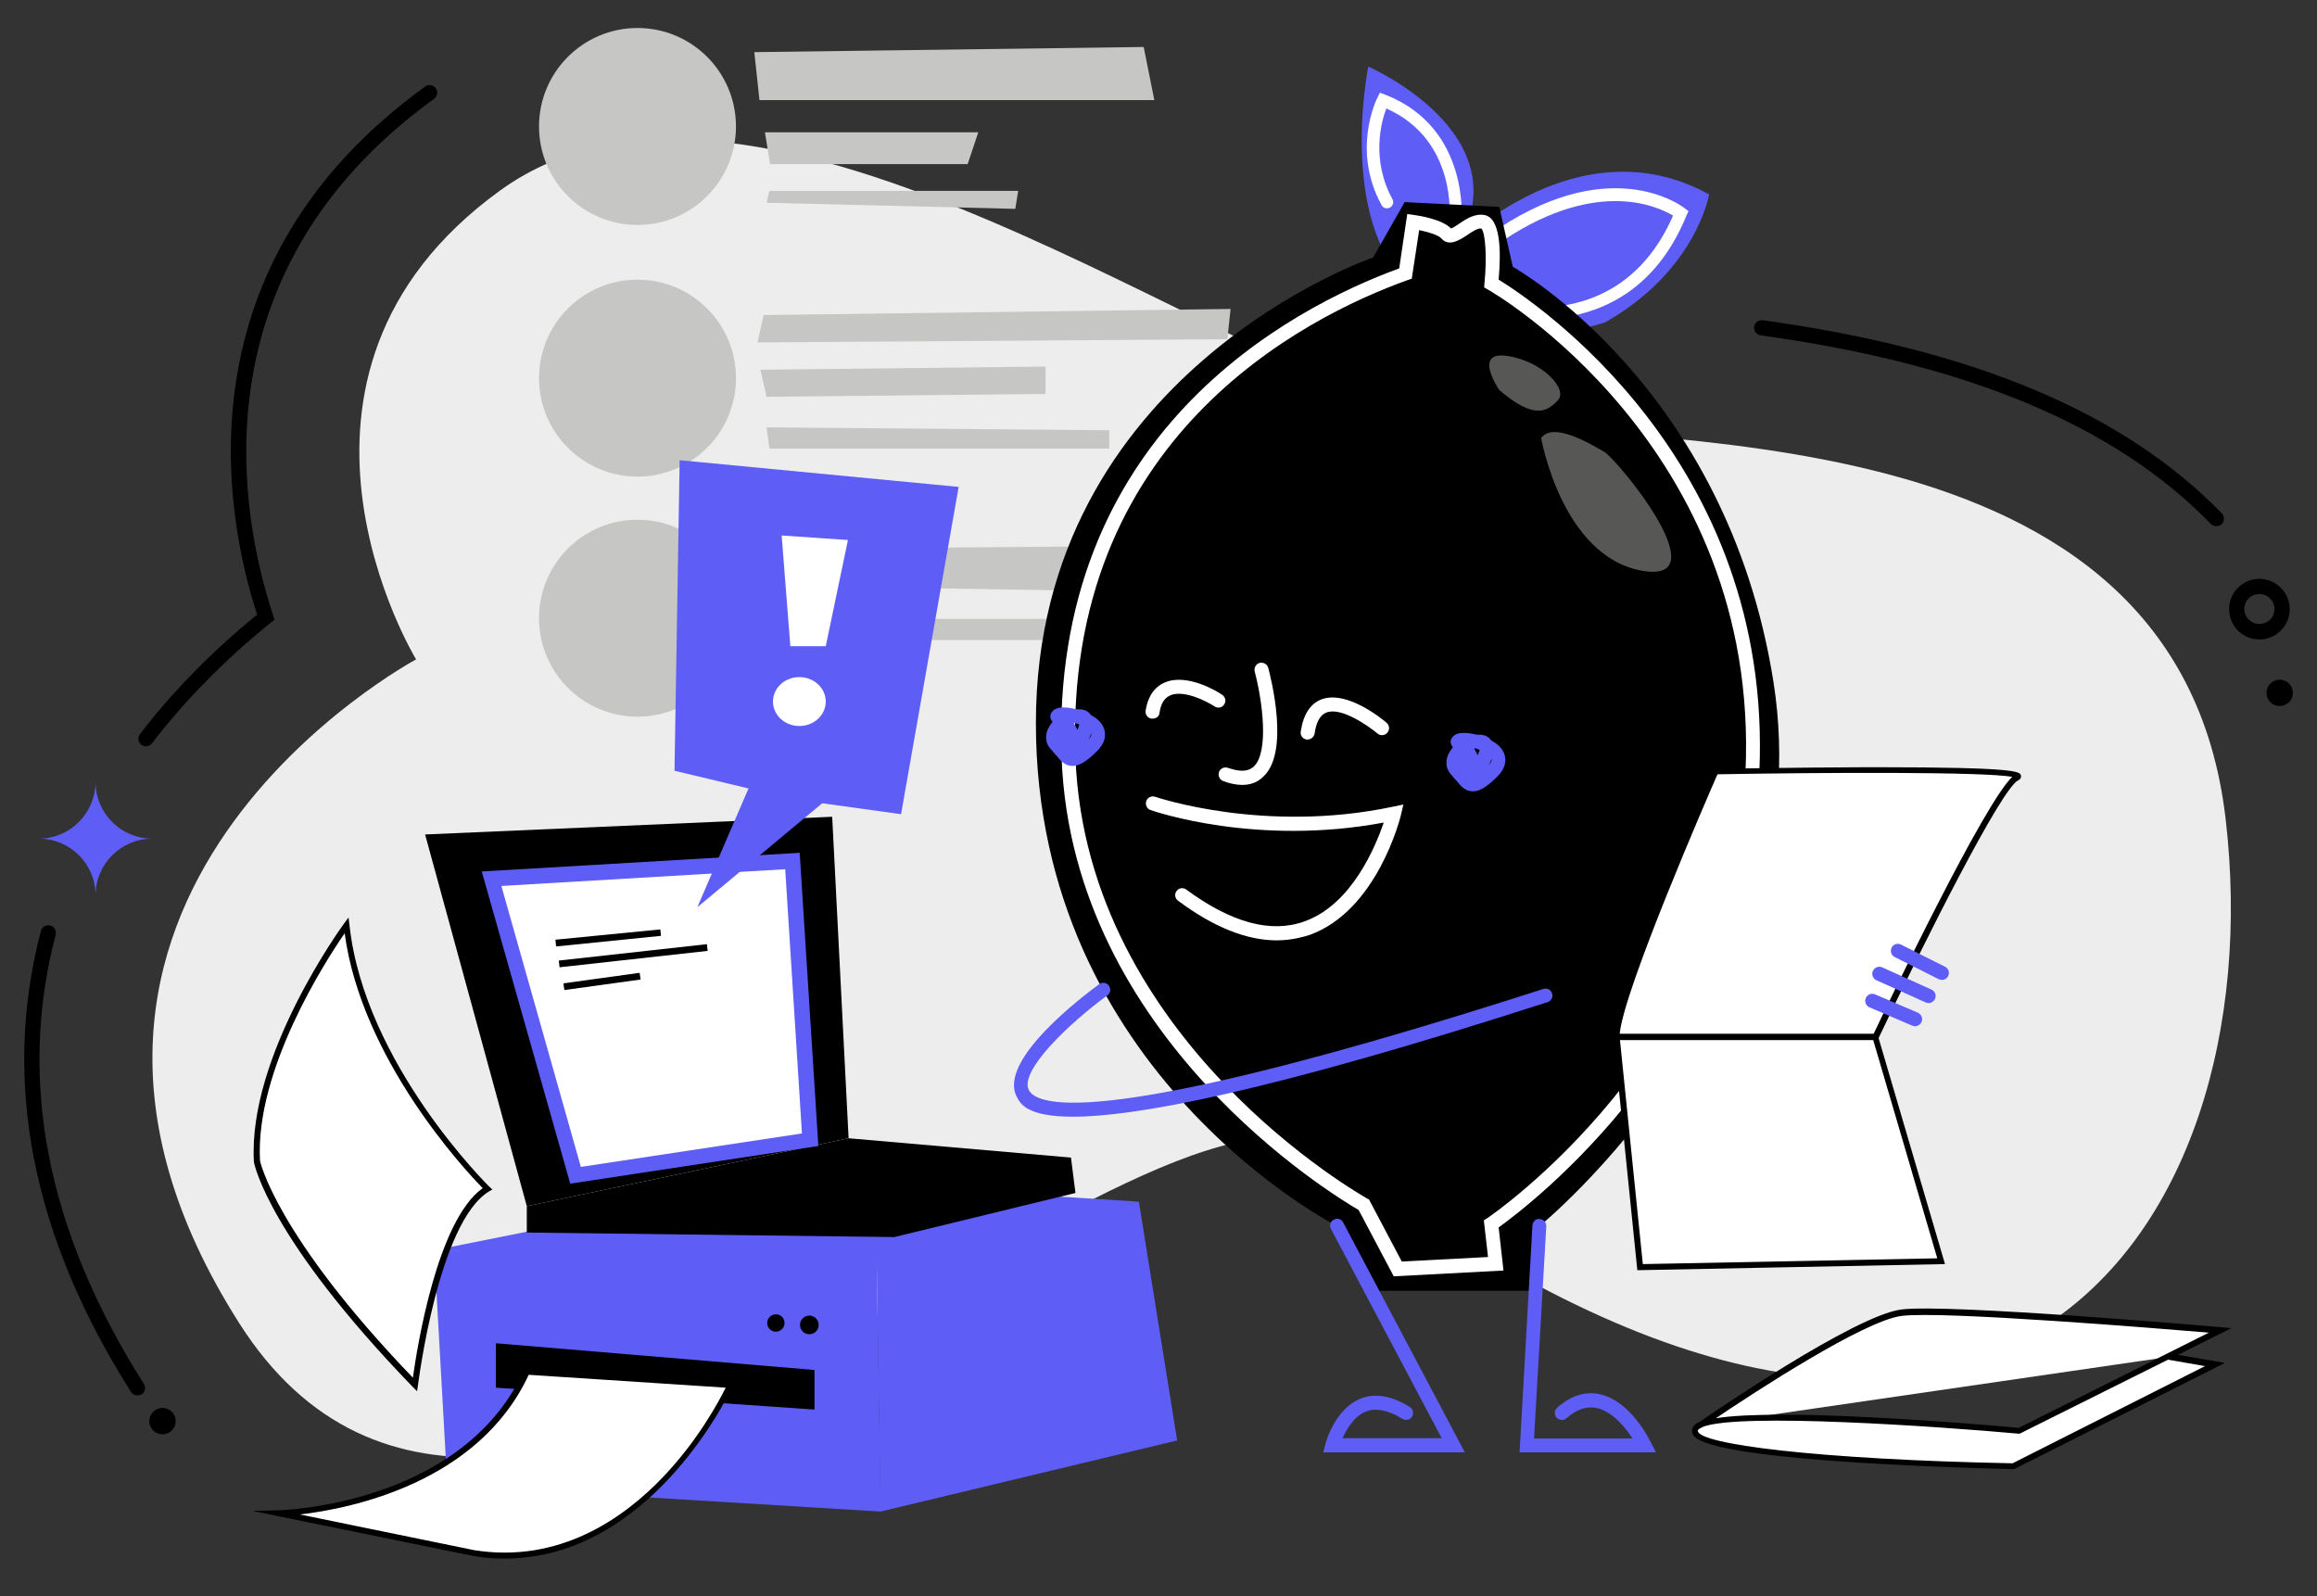 <?xml version="1.0" encoding="utf-8"?>
<!-- Generator: Adobe Illustrator 27.1.1, SVG Export Plug-In . SVG Version: 6.00 Build 0)  -->
<svg version="1.1" id="Calque_1" xmlns="http://www.w3.org/2000/svg" xmlns:xlink="http://www.w3.org/1999/xlink" x="0px" y="0px"
	 viewBox="0 0 720 496" style="enable-background:new 0 0 720 496;" xml:space="preserve">
<rect x="0" y="0" width="720" height="496" fill="#333333" stroke="none"/>
<style type="text/css">
	.st0{fill:#EDEDED;}
	.st1{fill:#5E5EF7;}
	.st2{fill:#C6C6C5;}
	.st3{fill:#FFFFFF;}
	.st4{fill:none;}
	.st5{fill:#575756;}
</style>
<g>
	<path class="st0" d="M415.3,358.9c-56.6-42.7-257.1,184.2-341,52.2s55-206.2,55-206.2s-53.6-88,26.1-145.7s228.2,59.1,291.5,70.1
		s229.6-4.1,244.7,125.1S617.4,511.5,415.3,358.9z"/>
	<path d="M688.7,163.5c-0.6,0-1.2-0.2-1.7-0.7c-29.6-30.5-75.4-49.7-139.9-58.6c-1.3-0.2-2.2-1.4-2-2.7c0.2-1.3,1.4-2.2,2.7-2
		c65.6,9.1,112.2,28.7,142.6,60c0.9,0.9,0.9,2.4,0,3.4C689.9,163.3,689.3,163.5,688.7,163.5z"/>
	<path d="M42.7,433.6c-0.8,0-1.6-0.4-2-1.1C9.9,384,0.5,335.8,12.7,289.3c0.3-1.3,1.6-2,2.9-1.7s2,1.6,1.7,2.9
		C5.4,335.7,14.6,382.6,44.7,430c0.7,1.1,0.4,2.6-0.7,3.3C43.6,433.5,43.2,433.6,42.7,433.6z"/>
	<path d="M45.3,231.9c-0.5,0-1-0.2-1.4-0.5c-1-0.8-1.2-2.3-0.4-3.3C53.7,214.8,66,202.3,79.9,191C69.5,158.9,55.8,82.1,132.1,26.9
		c1.1-0.8,2.5-0.5,3.3,0.5c0.8,1.1,0.5,2.5-0.5,3.3C59.9,85,74.9,160.9,84.8,191l0.5,1.6l-1.3,1c-14.1,11.4-26.5,24-36.8,37.4
		C46.7,231.6,46,231.9,45.3,231.9z"/>
	<path class="st1" d="M29.7,243L29.7,243c0,9.7,7.9,17.6,17.6,17.6l0,0l0,0c-9.7,0-17.6,7.9-17.6,17.6l0,0l0,0
		c0-9.7-7.9-17.6-17.6-17.6l0,0l0,0C21.8,260.6,29.6,252.7,29.7,243L29.7,243z"/>
	<path d="M702.1,198.7L702.1,198.7c-2.6,0-4.9-1-6.7-2.8s-2.7-4.2-2.7-6.7s1-4.9,2.8-6.6c3.7-3.7,9.7-3.6,13.3,0.1
		c3.7,3.7,3.6,9.7-0.1,13.3l0,0C707,197.7,704.6,198.7,702.1,198.7z M707.1,194.3L707.1,194.3L707.1,194.3z M702.1,184.6
		c-1.2,0-2.4,0.4-3.3,1.3c-1.8,1.8-1.9,4.8,0,6.6c0.9,0.9,2,1.4,3.3,1.4c1.3-0.1,2.4-0.5,3.3-1.3l0,0c1.8-1.8,1.9-4.8,0-6.6
		C704.6,185,703.3,184.6,702.1,184.6z"/>
	<circle cx="708.4" cy="215.3" r="4.1"/>
	<circle cx="50.5" cy="441.6" r="4.1"/>
</g>
<g>
	<g>
		<circle class="st2" cx="198.1" cy="39.3" r="30.6"/>
		<polygon class="st2" points="234.4,16.2 236,31.1 358.7,31.1 355.4,14.6 		"/>
		<polygon class="st2" points="237.7,41.1 304,41.1 300.7,51 239.3,51 		"/>
		<polygon class="st2" points="239.1,59.3 316.4,59.3 315.5,64.9 238.2,63 		"/>
		<circle class="st2" cx="198.1" cy="117.5" r="30.6"/>
		<polygon class="st2" points="237.3,97.9 382.4,96 381.4,105.4 235.4,106.4 		"/>
		<polygon class="st2" points="236.3,114.9 324.9,113.9 324.9,122.4 238.2,123.3 		"/>
		<polygon class="st2" points="238.2,132.8 344.7,133.7 344.7,139.4 239.1,139.4 		"/>
		<circle class="st2" cx="198.1" cy="192.1" r="30.6"/>
		<polygon class="st2" points="234.4,170.6 350.3,169.7 350.3,183.8 235.4,181.9 		"/>
		<polygon class="st2" points="235.4,192.3 339,192.3 338.1,198.9 239.1,198.9 		"/>
		<polygon class="st2" points="235.4,207.4 276.8,207.4 275.9,213 234.4,213 		"/>
	</g>
	<polygon class="st1" points="272.4,389.7 273.7,469.7 139,461.5 134.9,388.5 	"/>
	<polyline class="st1" points="273.6,469.7 365.8,447.6 353.9,373.4 272.4,389.7 	"/>
	<polygon class="st1" points="134.9,388.5 244.9,366.5 353.9,373.4 266.9,392.7 	"/>
	<polygon points="163.7,374.8 163.7,383 277.9,384.4 334.2,370.7 332.8,359.7 263.7,353.7 	"/>
	<polygon points="163.7,374.8 132.1,259.3 258.6,253.8 263.7,353.7 	"/>
	<g>
		<polygon class="st3" points="178.9,365.2 152.7,273.1 246.2,267.6 251.7,354.2 		"/>
		<path class="st1" d="M177.2,367.8l-27.5-97l98.8-5.8l5.8,91.1L177.2,367.8z M155.8,275.3l24.7,87.3l68.7-10.4l-5.2-82.1
			L155.8,275.3z"/>
	</g>
	<polygon points="154.1,417.4 154.1,431.2 253.1,438 253.1,425.7 	"/>
	<circle cx="251.5" cy="411.7" r="2.9"/>
	<circle cx="241.1" cy="411.1" r="2.7"/>
	<g>
		<path class="st3" d="M163.7,426.3l63.2,4.1c0,0-27.5,60.5-79.7,52.2l-60.5-12.4C86.7,470.3,144.4,468.9,163.7,426.3z"/>
		<path d="M156.8,484.3c-3.2,0-6.4-0.2-9.7-0.8l-68.6-14l8.2-0.2c0.1,0,14.5-0.4,31-6c15.2-5.1,35.3-15.8,45.1-37.5l0.3-0.6h0.6
			l64.6,4.2l-0.6,1.2C227.5,431.3,202.9,484.3,156.8,484.3z M93.2,470.6l54.2,11.1c26.5,4.2,46.5-10,58.6-22.7
			c11-11.5,17.6-23.9,19.5-27.8l-61.2-4C148.7,460.8,108.9,468.8,93.2,470.6z"/>
	</g>
	<g>
		<path class="st3" d="M129,430.2c0,0,6.2-51,22.5-60.8c0,0-39-38-43.8-81.9c0,0-29.7,40.3-27.8,73.3
			C79.9,360.8,84.3,384.1,129,430.2z"/>
		<path d="M129.6,432.3l-1.4-1.4C83.9,385.1,79,362,78.9,361c-1.9-33.1,27.7-73.6,28-74l1.4-1.9l0.3,2.4
			c4.7,43.1,43.1,80.9,43.5,81.3l0.9,0.8l-1,0.6c-15.8,9.5-22,59.6-22.1,60.1L129.6,432.3z M107.1,290c-5.8,8.4-27.9,42.5-26.3,70.7
			c0,0.1,4.9,23.1,47.5,67.4c1.3-9.3,7.5-48.8,21.7-58.9C144.5,363.6,112.4,329.2,107.1,290z"/>
	</g>
	<polygon class="st1" points="297.9,151.3 211.2,143 209.6,239.5 232.6,245 216.7,281.9 255.5,249.6 280,253 	"/>
	<polygon class="st3" points="263.5,167.8 242.9,166.4 245.6,200.8 256.6,200.8 	"/>
	<ellipse class="st3" cx="248.4" cy="218" rx="8.2" ry="7.6"/>
	<g>
		<line class="st4" x1="172.7" y1="293.1" x2="205.3" y2="289.8"/>
		<polygon points="172.8,294.1 172.6,292 205.2,288.8 205.4,290.8 		"/>
	</g>
	<g>
		<line class="st4" x1="173.7" y1="299.6" x2="219.7" y2="294.4"/>
		<rect x="173.5" y="296" transform="matrix(0.994 -0.11 0.11 0.994 -31.371 23.344)" width="46.3" height="2.1"/>
	</g>
	<g>
		<line class="st4" x1="175.1" y1="306.5" x2="198.7" y2="303.3"/>
		<rect x="174.9" y="303.9" transform="matrix(0.991 -0.137 0.137 0.991 -39.878 28.36)" width="23.9" height="2.1"/>
	</g>
</g>
<g>
	<path class="st1" d="M498.9,100.1c0,0-30.5,11.5-57.4-8.1s-16.3-71.3-16.3-71.3s48.1,20.9,27.6,55.6c0,0,37.5-38.3,78.3-15.9
		C531.1,60.4,527.2,84,498.9,100.1z"/>
	<path class="st3" d="M476.8,99.3c-13,0-23.2-3.8-23.4-3.9c-1-0.4-1.5-1.5-1.1-2.5s1.5-1.5,2.5-1.1c1.9,0.7,46.6,17.5,65.1-24.8
		c-5-3-24.8-12.2-55.4,9.5c-0.9,0.6-2.1,0.4-2.7-0.5s-0.4-2.1,0.5-2.7c37.3-26.6,60.2-9.4,61.2-8.6l1.2,0.9l-0.6,1.3
		C513.3,93.4,492.9,99.3,476.8,99.3z"/>
	<path class="st3" d="M452.3,70.8c-0.1,0-0.1,0-0.2,0c-1.1-0.1-1.8-1.1-1.7-2.1c0.1-1,2.4-25.2-19.6-35c-1.6,4.2-4.8,15.9,1.9,28.2
		c0.5,0.9,0.2,2.1-0.8,2.6c-0.9,0.5-2.1,0.2-2.6-0.8c-9.3-17-1.6-32.7-1.3-33.3l0.8-1.6l1.6,0.6C457,39.7,454.2,68.8,454.1,69
		C454.1,70.1,453.3,70.8,452.3,70.8z"/>
	<path d="M436.5,62.8L426.7,80c0,0-104.8,35.8-104.8,144.7S415.5,381,415.5,381l12.6,20.1h47.5l2.8-20.1c0,0,88-71.7,72.7-169.1
		c-14.5-92-81-129-81-129l-4.2-18.6L436.5,62.8z"/>
	<path class="st3" d="M433.1,396.6L422.2,376c-7.7-4.5-88.9-53.4-92.3-140.3c-3.9-100.8,71-139.9,104.9-152.3l2.5-16.9l2.1,0.3
		c1.5,0.2,8.7,1.3,11.5,4.2c0.6-0.2,1.7-0.9,2.4-1.4c2.2-1.5,4.9-3.3,7.9-2.8c5.1,0.8,5.3,11.1,4.5,20.1c10.6,6.5,85.5,56,81,153.3
		c-3.9,83.1-71.5,134.4-81,141.2l1.5,13.4L433.1,396.6z M441,71.5l-2.3,15.1l-1.2,0.4c-32.3,11.6-107.1,49.3-103.3,148.4
		c3.4,88.3,89.8,136.5,90.6,137l0.6,0.3l10.2,19.3l26.8-1.4l-1.3-11.4l1.1-0.7c0.8-0.5,76.1-51.8,80.2-138.5
		c4.7-101.4-79.2-149.6-80-150l-1.2-0.7l0.1-1.4c0.8-7.7,0.3-15.8-1-16.9c-1.1-0.2-3,1.1-4.6,2.2c-2.2,1.4-5.5,3.6-7.9,0.8
		C447,73.1,444,72.1,441,71.5z"/>
	<path class="st1" d="M455.2,451.3h-44l0.7-2.7c0.1-0.4,2.9-10.8,10.9-14c4.5-1.8,9.7-0.9,15.3,2.6c1,0.6,1.3,2,0.7,3
		c-0.6,1-2,1.3-3,0.7c-4.3-2.7-8.2-3.5-11.3-2.3c-3.8,1.5-6.1,5.6-7.3,8.3H448l-34.4-65c-0.6-1.1-0.2-2.4,0.9-2.9
		c1.1-0.6,2.4-0.2,2.9,0.9L455.2,451.3z"/>
	<path class="st1" d="M514.6,451.3h-42.4l4-70.5c0.1-1.2,1-2.2,2.3-2c1.2,0.1,2.1,1.1,2,2.3l-3.8,65.9h30.6
		c-2.2-3.4-6.2-8.4-11.2-9.5c-3.1-0.6-6.1,0.4-9.3,3.2c-0.9,0.8-2.3,0.7-3.1-0.2c-0.8-0.9-0.7-2.3,0.2-3.1c4.2-3.7,8.6-5.1,13.1-4.2
		c9.7,2,15.7,14.4,16,15L514.6,451.3z"/>
	<g>
		<path class="st3" d="M386,243.9c-1.8,0-3.8-0.4-5.9-1.2c-1.1-0.4-1.7-1.7-1.3-2.8c0.4-1.1,1.6-1.7,2.8-1.3c3.7,1.3,6.3,1.2,8-0.4
			c4.8-4.5,2.7-20.5,0.3-29.5c-0.3-1.2,0.4-2.4,1.5-2.7c1.2-0.3,2.4,0.4,2.7,1.5c0.7,2.7,6.8,26.1-1.5,33.8
			C390.8,243.1,388.6,243.9,386,243.9z"/>
		<path class="st3" d="M406.3,229.8c-0.1,0-0.2,0-0.3,0c-1.2-0.2-2-1.3-1.8-2.5c0.8-5.3,3-8.7,6.5-10c7.9-2.9,18.9,6.2,20.2,7.3
			c0.9,0.8,1,2.2,0.2,3.1c-0.8,0.9-2.2,1-3.1,0.2c-2.6-2.2-11.2-8.3-15.8-6.5c-1.9,0.7-3.2,2.9-3.7,6.6
			C408.3,229,407.4,229.8,406.3,229.8z"/>
		<path class="st3" d="M358.2,223.3c-0.1,0-0.2,0-0.4,0c-1.2-0.2-2-1.3-1.8-2.5c0.7-4.4,2.7-7.3,5.9-8.7c7-3.1,16.8,3,17.9,3.8
			c1,0.7,1.3,2,0.6,3c-0.6,1-2,1.3-3,0.6c-2.4-1.6-9.7-5.3-13.8-3.4c-1.8,0.8-2.9,2.6-3.3,5.5C360.2,222.6,359.3,223.3,358.2,223.3z
			"/>
		<path class="st1" d="M457.7,245.9c-0.1,0-0.1,0-0.2,0c-2.3-0.1-3.6-1.7-4.8-3.2c-0.5-0.5-1-1.1-1.5-1.7c-1.8-1.8-2.2-4.1-1.2-6.5
			c0.4-0.8,0.9-1.6,1.5-2.3c-0.5-0.5-0.8-1.3-0.7-2c0.1-0.6,0.7-2.1,3-2.4c1.3-0.2,3.1,0,5.1,0.5c0.4,0,0.8,0,1.1,0
			c1.9,0.1,2.9,1,3.4,1.8c1.7,0.9,3.1,2.1,3.8,3.6c0.7,1.4,1.4,4.2-1.8,7.5C462.1,244.5,459.8,245.9,457.7,245.9z M463.5,235.8
			c-0.2,0.6-0.5,1.2-0.8,1.9C463.5,236.7,463.6,236.2,463.5,235.8z M458.1,232.7c0.4,0.5,0.7,1.2,1.1,2c0.3-0.7,0.5-1.3,0.6-1.7
			c-0.4-0.2-0.9-0.3-1.4-0.5C458.3,232.6,458.2,232.7,458.1,232.7z"/>
		<path class="st3" d="M396.7,292.2c-9.3,0-19.6-4.1-30.6-12.3c-1-0.7-1.2-2.1-0.5-3c0.7-1,2.1-1.2,3-0.5
			c14,10.3,26.3,13.7,36.8,9.9c14.7-5.3,22-23.2,24.6-30.7c-39.5,7.4-71.1-3.4-72.5-3.9c-1.1-0.4-1.7-1.6-1.3-2.8
			c0.4-1.1,1.6-1.7,2.8-1.3c0.3,0.1,33.8,11.5,73.7,3.1l3.4-0.7l-0.8,3.4c-0.3,1.2-7.5,29.6-28.3,37.1
			C403.6,291.6,400.2,292.2,396.7,292.2z"/>
		<path class="st1" d="M333.3,238c-0.1,0-0.1,0-0.2,0c-2.3-0.1-3.6-1.7-4.8-3.2c-0.5-0.5-1-1.1-1.5-1.7c-1.8-1.7-2.2-4.1-1.2-6.5
			c0.4-0.8,0.9-1.6,1.5-2.3c-0.5-0.5-0.8-1.2-0.7-2c0.1-0.6,0.7-2.1,3-2.4c1.3-0.2,3.2,0,5.1,0.5c0.4,0,0.8,0,1.1,0
			c1.9,0.1,2.9,1,3.4,1.8c1.7,0.9,3.1,2.1,3.8,3.6c0.7,1.4,1.4,4.2-1.8,7.5C337.7,236.6,335.4,238,333.3,238z M339.1,227.9
			c-0.2,0.6-0.5,1.2-0.8,1.9C339.1,228.8,339.2,228.2,339.1,227.9z M333.7,224.8c0.4,0.5,0.7,1.2,1.1,2c0.3-0.7,0.5-1.3,0.6-1.7
			c-0.5-0.2-0.9-0.3-1.4-0.5C333.9,224.7,333.8,224.8,333.7,224.8z"/>
	</g>
	<path class="st5" d="M478.9,136.1c0,0,6.4,36.6,31.1,41.2c24.7,4.6-7-34.1-11.5-36.9C494,137.8,482.6,131,478.9,136.1z"/>
	<path class="st5" d="M465.9,121.2c0,0-8.4-12.2,2.4-10.6c10.8,1.5,19.1,10.3,15.8,13.8S476.7,130.5,465.9,121.2z"/>
	<g>
		<path class="st3" d="M533.1,239.7c0,0-30.7,69.7-30.7,82.5h80.4c0,0,36.6-77,43.9-80.7C633.9,237.9,533.1,239.7,533.1,239.7z"/>
		<path d="M583.4,323.2h-81.9v-0.9c0-12.9,29.5-80,30.8-82.9l0.2-0.5h0.6c0.2,0,23.6-0.4,46.7-0.5c1,0,2.1,0,3.1,0
			c44.5,0,44.8,1.4,45.1,2.6c0.1,0.3,0.1,1-0.9,1.5c-5.2,2.6-28.8,49.4-43.4,80.2L583.4,323.2z M503.3,321.3h78.9
			c4.6-9.7,34.4-71.8,43.1-79.9c-8.4-1.6-58-1.4-91.6-0.8C530.9,247,504.6,307.4,503.3,321.3z"/>
	</g>
	<g>
		<polygon class="st3" points="502.4,322.2 509.7,393.7 603.2,391.9 582.8,322.2 		"/>
		<path d="M508.8,394.7l-0.1-0.9l-7.4-72.5h82.1l0.2,0.7l20.8,70.8L508.8,394.7z M503.4,323.2l7.1,69.6L602,391l-19.9-67.8H503.4z"
			/>
	</g>
	<path class="st1" d="M333.4,347c-14.4,0-16.4-4.1-17.5-6.3c-5.7-11.3,20.4-31,25.7-34.9c1-0.7,2.3-0.5,3,0.5s0.5,2.3-0.5,3
		c-11.9,8.7-27.4,23.5-24.4,29.4c2.6,5.2,23.4,12.5,159.9-31.4c1.2-0.4,2.4,0.3,2.7,1.4c0.4,1.1-0.3,2.4-1.4,2.7
		C392.9,339.8,352.4,347,333.4,347z"/>
	<path class="st1" d="M595.1,318.9c-0.3,0-0.6-0.1-0.9-0.2l-13.3-5.7c-1.1-0.5-1.6-1.8-1.1-2.9s1.8-1.6,2.9-1.1l13.3,5.7
		c1.1,0.5,1.6,1.8,1.1,2.9C596.7,318.4,595.9,318.9,595.1,318.9z"/>
	<path class="st1" d="M599.3,311.7c-0.3,0-0.6-0.1-0.9-0.2l-15.3-6.9c-1.1-0.5-1.6-1.8-1.1-2.9s1.8-1.6,2.9-1.1l15.3,6.9
		c1.1,0.5,1.6,1.8,1.1,2.9C600.9,311.2,600.1,311.7,599.3,311.7z"/>
	<path class="st1" d="M603.5,304.5c-0.3,0-0.7-0.1-1-0.2l-13.7-6.9c-1.1-0.5-1.5-1.8-1-2.9s1.8-1.5,2.9-1l13.7,6.9
		c1.1,0.5,1.5,1.8,1,2.9C605,304,604.3,304.5,603.5,304.5z"/>
	<g>
		<path class="st3" d="M528.5,442.8c0,0,47.7-33,62.3-34.8s99,5.5,99,5.5l-62.3,31.2c0,0-100.8-9.2-100.8,0s99,11,99,11l62.5-31.5
			l-14.7-2.5"/>
		<path d="M625.9,456.5h-0.2c-0.2,0-25.1-0.5-49.5-2.1c-50.4-3.3-50.4-7.9-50.4-9.9c0-0.5,0.2-1.1,0.9-1.8c0.3-0.3,0.8-0.6,1.5-0.9
			c2.9-2,48.1-33.1,62.7-34.9c14.6-1.8,95.7,5.2,99.2,5.5l3.3,0.3l-16.6,8.3l14.6,2.5L625.9,456.5z M529,443.5
			c-0.5,0.2-0.9,0.4-1.2,0.7c-0.2,0.2-0.2,0.3-0.2,0.4c0,4.1,36.6,8.9,97.8,10.1l59.8-30.2l-11.5-2l-46.1,23h-0.3
			c-24.3-2.2-86.9-6.6-98.2-2.1C529.1,443.5,529,443.5,529,443.5L529,443.5z M553.5,439.6c27.5,0,66.7,3.4,73.8,4.1l59.1-29.6
			c-15.7-1.3-82.7-6.8-95.5-5.2c-11.7,1.5-45.7,23.7-57.7,31.8C538.2,439.9,545.3,439.6,553.5,439.6z"/>
	</g>
</g>
</svg>
